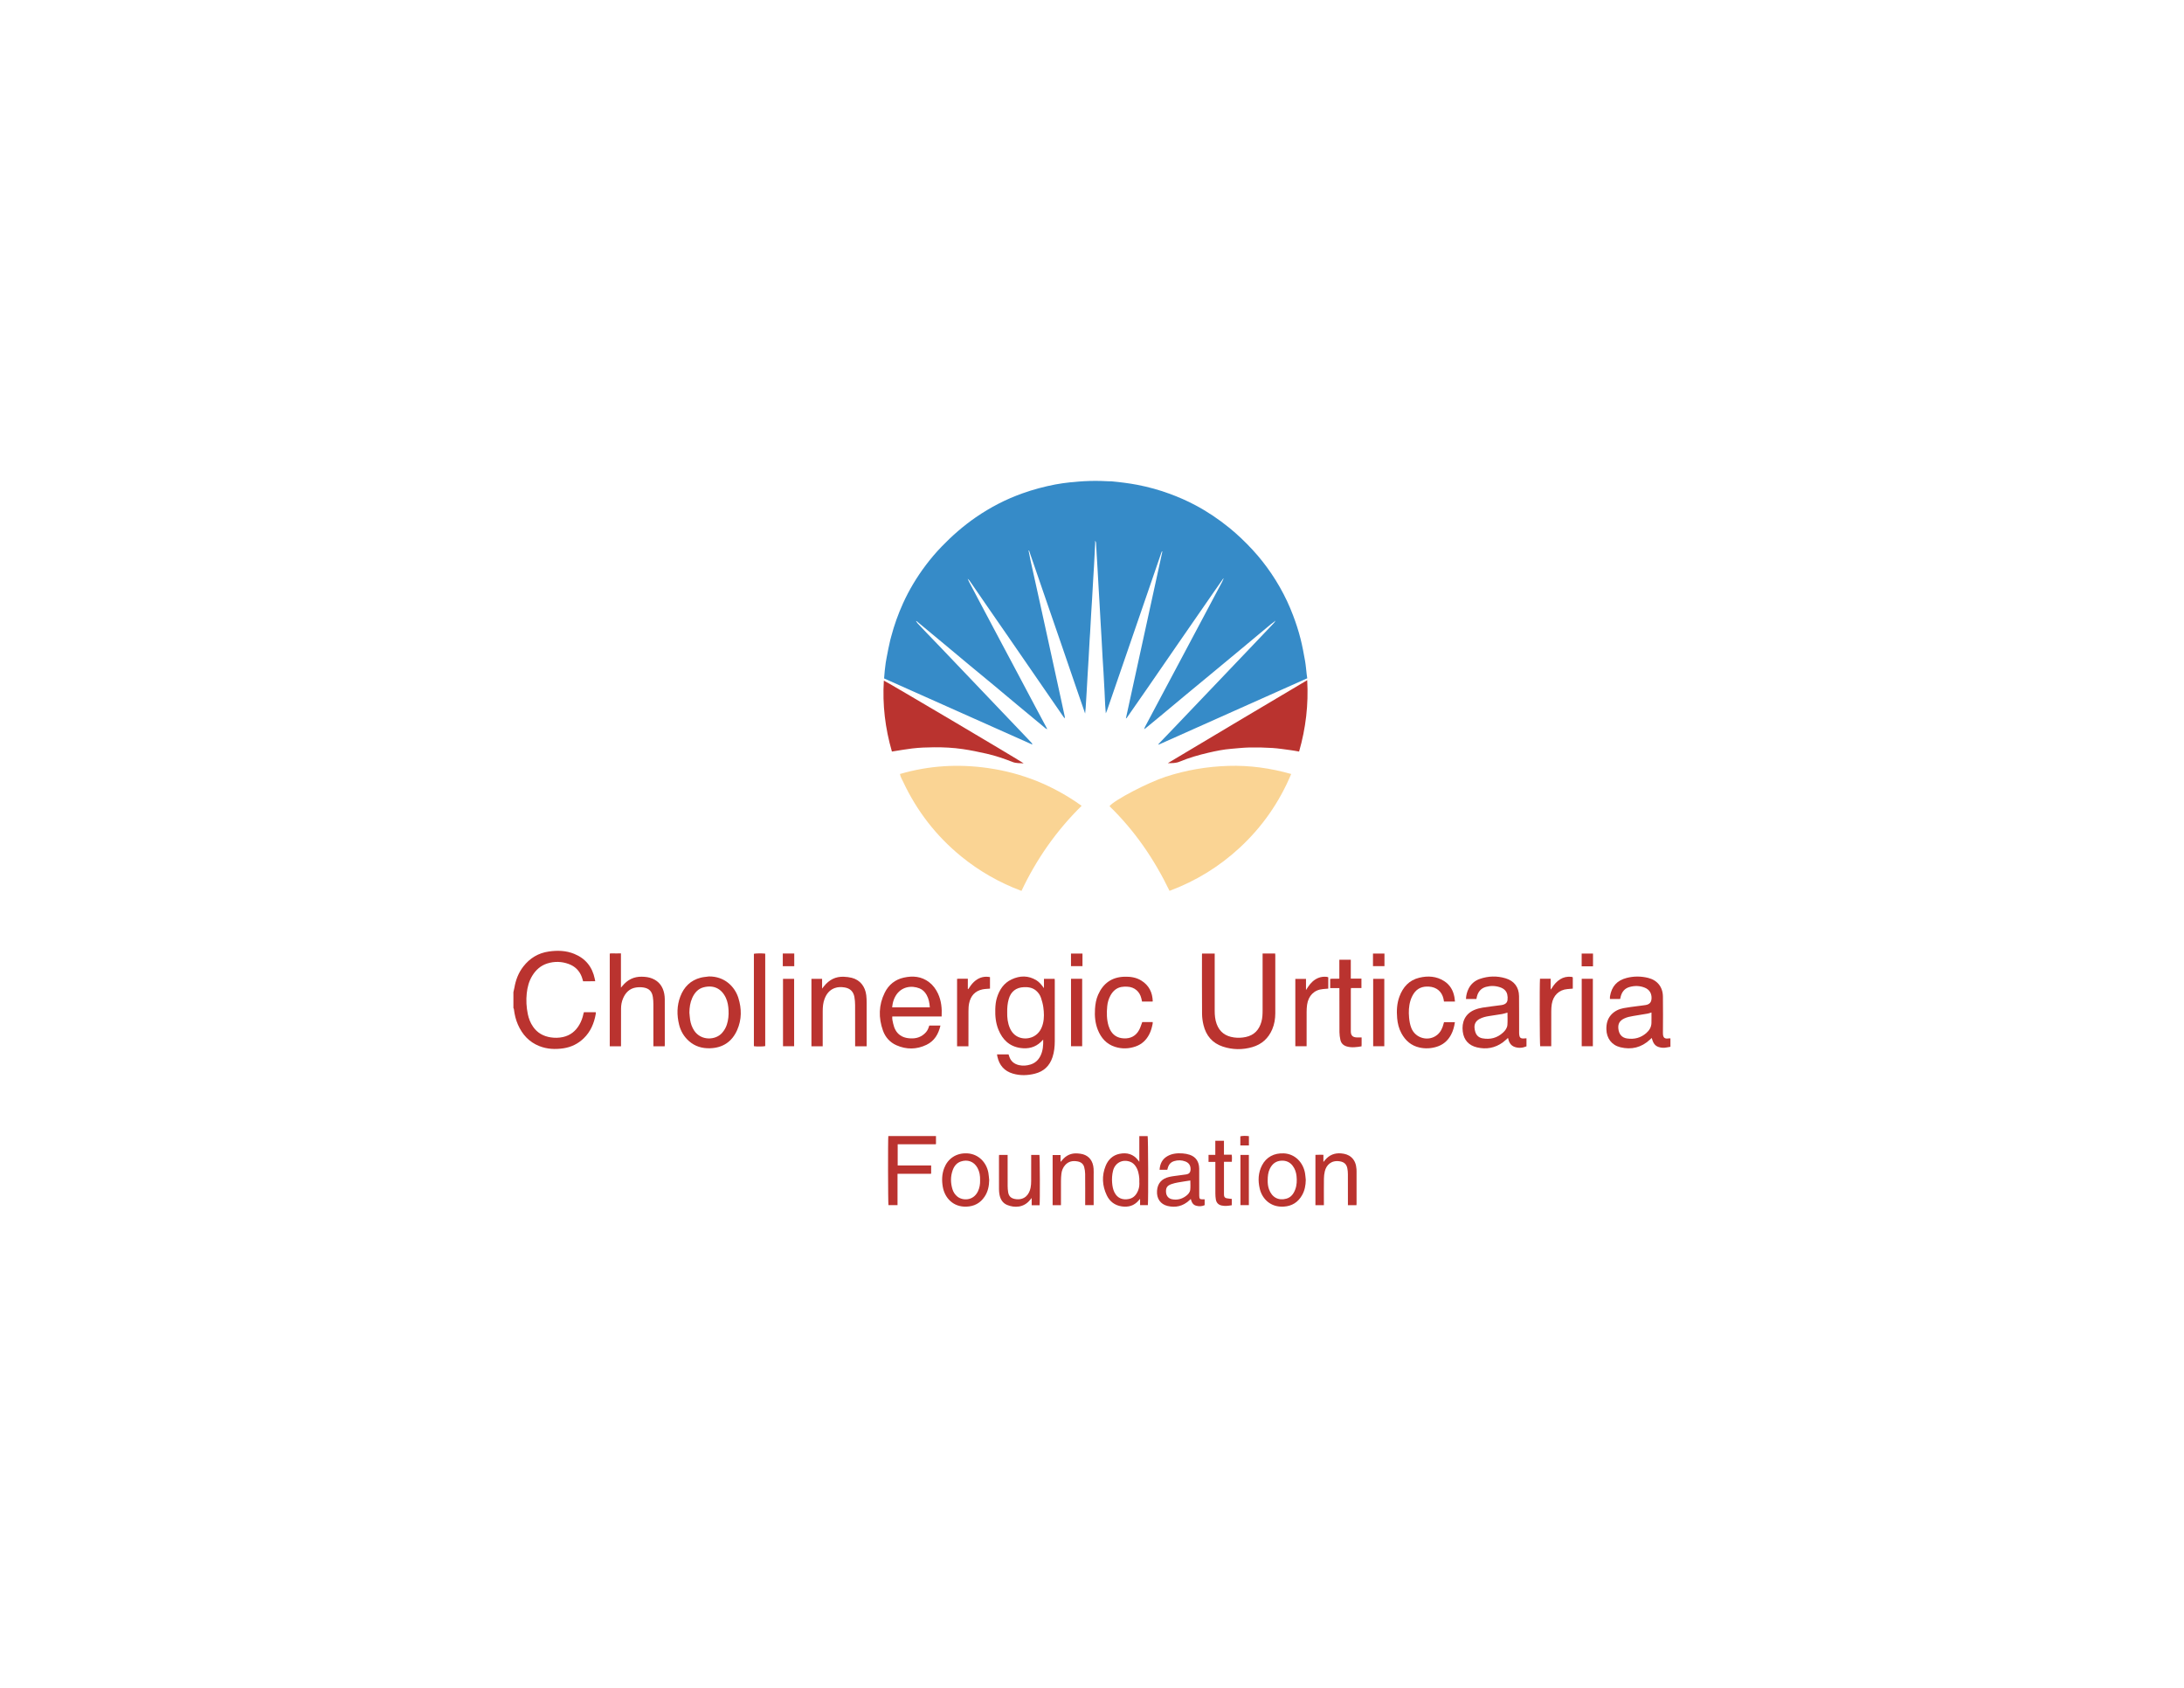 <?xml version="1.0" encoding="utf-8"?>
<!-- Generator: Adobe Illustrator 16.0.0, SVG Export Plug-In . SVG Version: 6.00 Build 0)  -->
<!DOCTYPE svg PUBLIC "-//W3C//DTD SVG 1.1//EN" "http://www.w3.org/Graphics/SVG/1.1/DTD/svg11.dtd">
<svg version="1.1" id="Layer_1" xmlns="http://www.w3.org/2000/svg" xmlns:xlink="http://www.w3.org/1999/xlink" x="0px" y="0px"
	 width="792px" height="612px" viewBox="0 0 792 612" enable-background="new 0 0 792 612" xml:space="preserve">
<path fill-rule="evenodd" clip-rule="evenodd" fill="#BA332F" d="M186.18,359.761c0.12-0.537,0.263-1.07,0.356-1.612
	c0.483-2.815,1.472-5.417,3.236-7.69c2.365-3.049,5.446-4.905,9.273-5.453c3.125-0.448,6.217-0.355,9.19,0.856
	c4.124,1.681,6.569,4.75,7.459,9.09c0.048,0.233,0.089,0.469,0.156,0.826c-0.757,0.009-1.487,0.021-2.216,0.026
	c-0.717,0.004-1.434,0-2.178,0c-0.175-0.575-0.306-1.124-0.506-1.646c-0.865-2.262-2.482-3.807-4.726-4.626
	c-2.546-0.929-5.162-1.005-7.759-0.184c-2.394,0.757-4.148,2.341-5.441,4.454c-1.193,1.951-1.761,4.101-2.004,6.36
	c-0.272,2.526-0.129,5.026,0.377,7.508c0.338,1.655,0.939,3.209,1.907,4.608c1.558,2.255,3.744,3.461,6.415,3.87
	c1.497,0.229,2.978,0.202,4.461-0.127c2.652-0.59,4.568-2.146,5.911-4.451c0.727-1.249,1.213-2.596,1.496-4.016
	c0.035-0.173,0.107-0.339,0.17-0.537c1.411,0,2.812,0,4.285,0c0,0.239,0.034,0.472-0.005,0.689c-0.602,3.344-1.86,6.364-4.351,8.773
	c-2.066,1.998-4.522,3.202-7.36,3.631c-2.979,0.449-5.914,0.314-8.744-0.802c-3.719-1.466-6.193-4.202-7.772-7.804
	c-0.786-1.791-1.228-3.68-1.452-5.622c-0.015-0.126-0.116-0.242-0.177-0.363C186.18,363.601,186.18,361.681,186.18,359.761z"/>
<path fill-rule="evenodd" clip-rule="evenodd" fill="#BA332F" d="M605.761,379.561c-0.491,0.083-0.986,0.146-1.473,0.252
	c-0.934,0.202-1.85,0.117-2.748-0.158c-1.076-0.33-1.785-1.064-2.173-2.11c-0.134-0.358-0.241-0.727-0.393-1.189
	c-0.252,0.235-0.461,0.43-0.669,0.623c-3.079,2.863-6.7,3.738-10.731,2.744c-3.14-0.774-4.974-3.279-5.039-6.504
	c-0.04-1.99,0.394-3.812,1.771-5.31c1.199-1.305,2.747-2.029,4.449-2.359c1.672-0.323,3.371-0.504,5.061-0.738
	c0.979-0.137,1.963-0.227,2.938-0.389c1.501-0.25,2.161-1.068,2.166-2.604c0.005-1.732-0.849-3.045-2.479-3.703
	c-1.813-0.731-3.681-0.762-5.545-0.225c-1.671,0.48-2.655,1.654-3.121,3.295c-0.091,0.316-0.151,0.641-0.229,0.961
	c-0.006,0.022-0.041,0.038-0.095,0.085c-1.16,0-2.352,0-3.615,0c0-0.326-0.044-0.649,0.007-0.955c0.606-3.636,2.56-5.78,6.032-6.682
	c2.556-0.662,5.165-0.658,7.742-0.035c3.382,0.818,5.387,3.3,5.423,6.792c0.046,4.409,0.048,8.82,0.004,13.229
	c-0.019,1.899,0.793,2.121,2.093,1.937c0.205-0.028,0.416-0.012,0.624-0.017C605.761,377.521,605.761,378.54,605.761,379.561z
	 M598.884,367.116c-0.509,0.155-0.926,0.331-1.361,0.407c-1.764,0.309-3.532,0.586-5.3,0.875c-1.122,0.184-2.232,0.416-3.263,0.918
	c-1.615,0.788-2.263,1.914-2.082,3.692c0.208,2.051,1.333,3.256,3.111,3.527c2.618,0.401,4.984-0.183,7.01-1.946
	c1.105-0.962,1.827-2.142,1.876-3.637C598.916,369.699,598.884,368.443,598.884,367.116z"/>
<path fill-rule="evenodd" clip-rule="evenodd" fill="#BA332F" d="M361.55,382.308c1.413,0,2.782,0,4.185,0
	c0.082,0.244,0.167,0.491,0.247,0.741c0.564,1.768,1.817,2.768,3.582,3.164c1.408,0.316,2.809,0.183,4.171-0.241
	c1.63-0.507,2.806-1.593,3.558-3.102c0.904-1.812,1.067-3.769,1.003-5.919c-0.34,0.348-0.573,0.599-0.819,0.835
	c-2.08,2.002-4.595,2.598-7.378,2.212c-4.025-0.558-6.542-2.998-8.027-6.628c-0.98-2.394-1.226-4.913-1.149-7.485
	c0.043-1.417,0.188-2.812,0.61-4.162c0.902-2.885,2.5-5.289,5.298-6.597c3.011-1.408,6.072-1.489,9.009,0.323
	c0.879,0.542,1.562,1.302,2.188,2.114c0.142,0.185,0.279,0.372,0.546,0.729c0-1.236,0-2.281,0-3.368c1.335,0,2.58,0,3.882,0
	c0.016,0.235,0.046,0.467,0.046,0.698c0.002,7.289,0.01,14.578-0.004,21.867c-0.004,1.981-0.195,3.943-0.826,5.844
	c-1.046,3.148-3.146,5.16-6.374,5.972c-2.664,0.671-5.335,0.756-7.987-0.021c-3.104-0.91-4.935-3.02-5.62-6.155
	C361.633,382.875,361.602,382.615,361.55,382.308z M365.253,367.07c-0.052,1.932,0.174,3.855,0.949,5.676
	c1.804,4.238,6.24,4.411,8.789,2.971c1.805-1.021,2.765-2.689,3.242-4.651c0.474-1.951,0.379-3.934,0.108-5.895
	c-0.154-1.115-0.465-2.221-0.813-3.296c-0.345-1.063-0.971-1.979-1.847-2.71c-1.28-1.067-2.783-1.293-4.382-1.228
	c-2.831,0.114-4.717,1.589-5.491,4.305C365.361,363.812,365.219,365.414,365.253,367.07z"/>
<path fill-rule="evenodd" clip-rule="evenodd" fill="#BA332F" d="M457.868,345.728c1.562,0,3.026,0,4.554,0
	c0.018,0.23,0.05,0.459,0.05,0.688c0.002,6.987,0.005,13.976-0.002,20.963c-0.002,2.024-0.321,4.002-1.118,5.869
	c-1.389,3.253-3.814,5.431-7.19,6.416c-3.561,1.039-7.173,0.994-10.702-0.17c-3.811-1.258-6.108-3.989-7.031-7.848
	c-0.311-1.301-0.508-2.661-0.518-3.996c-0.051-7.167-0.027-14.334-0.028-21.502c0-0.114,0.017-0.229,0.03-0.395
	c1.516,0,2.998,0,4.586,0c0,0.319,0,0.64,0,0.959c0,6.567,0.006,13.135-0.003,19.702c-0.002,1.658,0.134,3.287,0.707,4.859
	c1.075,2.944,3.229,4.48,6.283,4.897c1.443,0.198,2.86,0.144,4.282-0.16c3.042-0.649,4.827-2.584,5.66-5.495
	c0.399-1.396,0.441-2.833,0.441-4.273c-0.003-6.479-0.001-12.956-0.001-19.434C457.868,346.482,457.868,346.156,457.868,345.728z"/>
<path fill-rule="evenodd" clip-rule="evenodd" fill="#BA332F" d="M553.559,376.471c0,1.011,0,1.932,0,2.927
	c-1.377,0.579-2.794,0.718-4.242,0.229c-1.549-0.522-2.143-1.796-2.46-3.284c-0.637,0.552-1.21,1.125-1.855,1.598
	c-2.833,2.072-6.009,2.632-9.378,1.837c-2.982-0.704-4.775-2.645-5.172-5.723c-0.43-3.337,0.778-6.438,4.258-7.882
	c0.928-0.385,1.929-0.653,2.922-0.812c2.246-0.357,4.509-0.606,6.763-0.911c1.34-0.182,2.137-0.757,2.282-1.799
	c0.093-0.667,0.065-1.388-0.084-2.044c-0.324-1.419-1.368-2.216-2.685-2.648c-1.662-0.547-3.369-0.583-5.048-0.117
	c-1.808,0.502-2.854,1.778-3.292,3.576c-0.063,0.259-0.106,0.521-0.164,0.807c-1.266,0-2.483,0-3.79,0
	c0.062-1.358,0.377-2.614,0.979-3.79c0.874-1.71,2.271-2.872,4.057-3.489c3.084-1.068,6.237-1.148,9.358-0.207
	c3.11,0.938,4.815,3.231,4.854,6.464c0.052,4.409,0.02,8.819,0.031,13.229c0,0.357,0.021,0.721,0.09,1.069
	c0.144,0.735,0.48,1.012,1.228,1.052c0.208,0.012,0.419-0.012,0.628-0.024C553.045,376.514,553.252,376.495,553.559,376.471z
	 M546.668,367.165c-0.665,0.178-1.315,0.404-1.984,0.521c-1.531,0.267-3.073,0.477-4.61,0.715c-1.245,0.193-2.468,0.472-3.584,1.088
	c-1.209,0.667-1.851,1.688-1.788,3.08c0.024,0.531,0.137,1.069,0.291,1.58c0.389,1.292,1.301,2.1,2.597,2.34
	c2.818,0.522,5.353-0.124,7.483-2.092c0.808-0.746,1.478-1.659,1.565-2.76C546.757,370.154,546.668,368.655,546.668,367.165z"/>
<path fill-rule="evenodd" clip-rule="evenodd" fill="#BA332F" d="M336.998,371.854c1.357,0,2.667,0,4.047,0
	c-0.716,3.09-2.189,5.602-5.057,6.984c-3.587,1.729-7.297,1.773-10.94,0.148c-2.347-1.047-3.995-2.904-4.854-5.3
	c-1.666-4.648-1.569-9.295,0.647-13.76c1.416-2.852,3.738-4.746,6.88-5.445c3.281-0.729,6.436-0.484,9.219,1.659
	c1.431,1.102,2.459,2.52,3.217,4.147c1.219,2.618,1.461,5.384,1.315,8.281c-5.992,0-11.918,0-17.902,0
	c-0.085,0.929,0.138,1.767,0.326,2.592c0.379,1.666,1.059,3.178,2.521,4.21c0.878,0.62,1.876,0.931,2.922,1.064
	c2.2,0.281,4.241-0.077,5.94-1.636C336.161,373.991,336.534,373.347,336.998,371.854z M337.193,365.25
	c-0.128-1.637-0.394-3.151-1.187-4.531c-0.598-1.041-1.414-1.879-2.53-2.33c-2.942-1.189-6.737-0.668-8.728,2.781
	c-0.512,0.888-0.854,1.838-1.043,2.843c-0.074,0.396-0.118,0.797-0.182,1.237C328.106,365.25,332.588,365.25,337.193,365.25z"/>
<path fill-rule="evenodd" clip-rule="evenodd" fill="#BA332F" d="M225.203,379.379c-1.411,0-2.72,0-4.084,0
	c0-11.198,0-22.371,0-33.612c0.627-0.16,1.312-0.041,1.987-0.063c0.658-0.021,1.317-0.004,2.072-0.004c0,4.095,0,8.151,0,12.409
	c0.271-0.316,0.405-0.466,0.532-0.62c1.819-2.218,4.125-3.396,7.031-3.344c1.329,0.024,2.622,0.171,3.859,0.692
	c2.413,1.018,3.754,2.887,4.266,5.392c0.143,0.699,0.204,1.427,0.206,2.142c0.017,5.458,0.01,10.916,0.009,16.374
	c0,0.202-0.021,0.404-0.033,0.635c-1.363,0-2.673,0-4.101,0c0-0.317,0-0.635,0-0.953c0-4.798,0.009-9.597-0.008-14.395
	c-0.003-0.836-0.059-1.679-0.185-2.504c-0.307-2.017-1.325-3.124-3.337-3.464c-0.927-0.156-1.923-0.146-2.852,0.006
	c-2.267,0.371-3.702,1.838-4.592,3.876c-0.52,1.19-0.754,2.455-0.756,3.757c-0.006,4.198-0.009,8.397-0.014,12.596
	C225.203,378.624,225.203,378.949,225.203,379.379z"/>
<path fill-rule="evenodd" clip-rule="evenodd" fill="#BA332F" d="M257.102,354.053c5.706-0.048,9.372,3.729,10.646,7.764
	c1.243,3.936,1.247,7.883-0.426,11.671c-1.859,4.212-5.18,6.464-9.842,6.605c-2.864,0.087-5.453-0.674-7.628-2.592
	c-1.826-1.61-3.014-3.627-3.592-5.989c-0.839-3.426-0.819-6.846,0.437-10.158c1.317-3.474,3.714-5.905,7.4-6.851
	C255.071,354.253,256.098,354.197,257.102,354.053z M250,367.152c0.087,0.891,0.132,1.789,0.272,2.673
	c0.222,1.397,0.693,2.709,1.488,3.9c2.456,3.68,7.684,3.516,10.073,0.825c0.786-0.884,1.374-1.884,1.741-3.004
	c0.556-1.694,0.715-3.437,0.625-5.217c-0.079-1.566-0.31-3.094-0.981-4.522c-1.611-3.428-4.481-4.725-8.038-3.825
	c-2.065,0.522-3.337,2.034-4.172,3.912C250.268,363.56,250.023,365.332,250,367.152z"/>
<path fill-rule="evenodd" clip-rule="evenodd" fill="#BA332F" d="M314.288,379.385c-1.438,0-2.752,0-4.185,0
	c0-0.341,0-0.658,0-0.976c0-4.649,0.014-9.299-0.011-13.948c-0.005-0.983-0.075-1.979-0.249-2.946
	c-0.35-1.943-1.52-3.136-3.499-3.466c-1.256-0.209-2.506-0.218-3.718,0.241c-1.843,0.698-2.923,2.11-3.605,3.888
	c-0.545,1.423-0.666,2.918-0.674,4.417c-0.021,3.959-0.007,7.919-0.007,11.879c0,0.29,0,0.581,0,0.903c-1.402,0-2.712,0-4.081,0
	c0-8.146,0-16.283,0-24.46c1.276,0,2.525,0,3.863,0c0,1.111,0,2.226,0,3.547c0.316-0.396,0.498-0.623,0.678-0.852
	c1.846-2.34,4.224-3.587,7.238-3.447c0.949,0.044,1.915,0.146,2.833,0.38c3.019,0.767,4.878,3.126,5.272,6.331
	c0.113,0.919,0.136,1.853,0.139,2.78c0.013,4.919,0.006,9.839,0.006,14.758C314.288,378.71,314.288,379.005,314.288,379.385z"/>
<path fill-rule="evenodd" clip-rule="evenodd" fill="#BA332F" d="M414.221,370.603c1.217,0,2.468,0,3.801,0
	c-0.012,0.229,0.003,0.431-0.034,0.622c-0.26,1.323-0.612,2.617-1.237,3.824c-1.079,2.083-2.678,3.594-4.901,4.377
	c-2.476,0.872-4.994,0.951-7.497,0.156c-3.109-0.987-5.066-3.217-6.239-6.157c-0.968-2.429-1.198-4.985-1.027-7.589
	c0.117-1.776,0.403-3.509,1.126-5.144c1.83-4.146,4.959-6.406,9.546-6.539c2.165-0.063,4.248,0.232,6.124,1.394
	c2.784,1.723,4.048,4.301,4.146,7.513c0.001,0.021-0.038,0.043-0.098,0.105c-1.21,0-2.461,0-3.783,0
	c-0.08-0.363-0.164-0.763-0.258-1.159c-0.592-2.49-2.484-4.105-5.034-4.239c-0.742-0.039-1.51-0.036-2.234,0.105
	c-1.796,0.35-3.029,1.48-3.904,3.045c-0.683,1.221-1.066,2.548-1.198,3.922c-0.229,2.395-0.223,4.79,0.483,7.128
	c0.12,0.398,0.271,0.792,0.447,1.169c1.015,2.153,2.723,3.263,5.098,3.372c2.487,0.115,4.371-0.896,5.554-3.074
	C413.563,372.577,413.828,371.611,414.221,370.603z"/>
<path fill-rule="evenodd" clip-rule="evenodd" fill="#BA332F" d="M523.701,370.626c1.32,0,2.599,0,3.904,0
	c-0.244,1.631-0.649,3.151-1.403,4.566c-1.169,2.192-2.92,3.681-5.313,4.396c-2.021,0.603-4.067,0.696-6.124,0.239
	c-3.007-0.667-5.111-2.506-6.554-5.163c-0.929-1.71-1.387-3.569-1.551-5.488c-0.226-2.645-0.113-5.272,0.815-7.8
	c1.277-3.473,3.529-5.985,7.225-6.866c3.124-0.744,6.194-0.566,8.996,1.223c2.149,1.372,3.303,3.407,3.744,5.877
	c0.087,0.492,0.123,0.993,0.19,1.547c-1.355,0-2.632,0-3.987,0c-0.058-0.324-0.104-0.671-0.182-1.011
	c-0.597-2.646-2.554-4.249-5.292-4.411c-2.301-0.138-4.214,0.568-5.501,2.531c-0.517,0.789-0.93,1.685-1.201,2.589
	c-0.6,1.999-0.672,4.061-0.478,6.14c0.12,1.291,0.339,2.551,0.813,3.757c1.481,3.767,6.284,5.039,9.392,2.479
	c1.28-1.054,1.917-2.494,2.309-4.064c0.035-0.144,0.075-0.287,0.116-0.43C523.629,370.709,523.655,370.688,523.701,370.626z"/>
<path fill-rule="evenodd" clip-rule="evenodd" fill="#BA332F" d="M416.264,436.981c-0.936,0-1.829,0-2.827,0
	c0-0.715,0-1.415,0-2.296c-0.271,0.303-0.409,0.449-0.539,0.604c-1.628,1.921-3.724,2.501-6.143,2.137
	c-2.51-0.377-4.333-1.781-5.397-4.013c-1.661-3.48-1.865-7.112-0.399-10.709c0.914-2.244,2.567-3.835,5.029-4.337
	c2.714-0.554,5.046,0.105,6.782,2.389c0.088,0.114,0.175,0.229,0.388,0.51c0-3.217,0-6.242,0-9.329c1.064,0,2.041,0,3.022,0
	C416.373,412.562,416.458,434.586,416.264,436.981z M413.156,428.438c0-0.391,0.029-0.782-0.005-1.169
	c-0.14-1.594-0.444-3.139-1.392-4.484c-0.495-0.705-1.117-1.243-1.933-1.543c-2.792-1.026-5.486,0.392-6.197,3.272
	c-0.354,1.438-0.448,2.903-0.328,4.373c0.097,1.192,0.298,2.368,0.844,3.464c1.079,2.163,3.033,2.848,5.271,2.384
	c1.746-0.362,2.749-1.611,3.356-3.201C413.151,430.542,413.231,429.494,413.156,428.438z"/>
<path fill-rule="evenodd" clip-rule="evenodd" fill="#BA332F" d="M325.535,422.583c4.062,0,8.073,0,12.134,0
	c0,0.995,0,1.942,0,2.912c0.001-0.002-0.019,0.021-0.041,0.041c-0.021,0.02-0.042,0.043-0.068,0.054
	c-0.027,0.012-0.059,0.014-0.088,0.014c-3.957,0.001-7.913,0.001-11.995,0.001c-0.001,1.283-0.003,2.529-0.003,3.774
	c0,1.26,0,2.52,0,3.779c0,1.253,0,2.505,0,3.805c-1.143,0-2.211,0-3.287,0c-0.159-0.576-0.212-23.85-0.047-25.042
	c5.74,0,11.484,0,17.281,0c0,0.989,0,1.935,0,2.872c-0.032,0.028-0.053,0.05-0.077,0.067c-0.024,0.017-0.052,0.04-0.077,0.04
	c-4.557,0.002-9.113,0.002-13.731,0.002C325.535,417.469,325.535,419.973,325.535,422.583z"/>
<path fill-rule="evenodd" clip-rule="evenodd" fill="#BA332F" d="M493.772,376.168c0,0.939,0.003,1.745-0.001,2.551
	c-0.001,0.207-0.019,0.413-0.032,0.678c-1.79,0.293-3.55,0.564-5.336,0.042c-1.231-0.359-2.052-1.136-2.324-2.371
	c-0.205-0.927-0.338-1.889-0.345-2.837c-0.033-4.976-0.016-9.951-0.016-14.927c0-0.321,0-0.644,0-1.026c-1.156,0-2.224,0-3.347,0
	c0-1.127,0-2.19,0-3.326c1.053-0.177,2.153-0.002,3.324-0.101c0-2.284,0-4.544,0-6.851c1.422,0,2.754,0,4.154,0
	c0,2.273,0,4.512,0,6.832c1.308,0,2.554,0,3.86,0c0,1.17,0,2.257,0,3.423c-1.259,0-2.506,0-3.798,0
	c-0.021,0.305-0.051,0.536-0.051,0.768c-0.002,4.976-0.004,9.951,0,14.927c0.001,1.475,0.629,2.141,2.099,2.215
	C492.524,376.192,493.091,376.168,493.772,376.168z"/>
<path fill-rule="evenodd" clip-rule="evenodd" fill="#BA332F" d="M436.852,434.858c0,0.702,0,1.38,0,2.12
	c-0.997,0.469-2.035,0.503-3.107,0.202c-1.196-0.336-1.615-1.306-1.93-2.439c-0.224,0.212-0.392,0.375-0.564,0.534
	c-2.256,2.066-4.923,2.706-7.841,2.001c-2.602-0.629-4.031-2.688-3.827-5.528c0.191-2.665,1.691-4.371,4.378-4.997
	c1.162-0.271,2.36-0.383,3.544-0.556c0.889-0.129,1.784-0.216,2.67-0.363c1.08-0.18,1.542-0.747,1.568-1.842
	c0.032-1.375-0.597-2.359-1.886-2.854c-1.36-0.522-2.756-0.534-4.14-0.108c-1,0.308-1.698,0.988-2.074,1.97
	c-0.138,0.358-0.218,0.739-0.34,1.163c-0.895,0-1.805,0-2.794,0c0.137-2.172,0.961-3.896,2.879-4.972
	c1.709-0.959,3.593-1.104,5.494-0.971c0.856,0.061,1.729,0.222,2.543,0.493c2.229,0.744,3.408,2.484,3.448,5.032
	c0.035,2.249,0.01,4.499,0.01,6.749c0.001,1.02-0.008,2.04,0.003,3.06c0.013,1.151,0.252,1.365,1.401,1.308
	C436.46,434.852,436.634,434.858,436.852,434.858z M431.653,428.037c-1.49,0.233-2.993,0.443-4.484,0.714
	c-0.817,0.148-1.64,0.338-2.419,0.619c-1.556,0.56-2.044,1.396-1.894,3.025c0.116,1.264,0.897,2.184,2.137,2.437
	c1.862,0.38,3.562-0.041,5.075-1.168c0.758-0.564,1.439-1.288,1.553-2.232C431.758,430.289,431.653,429.119,431.653,428.037z"/>
<path fill-rule="evenodd" clip-rule="evenodd" fill="#BA332F" d="M473.521,427.821c-0.02,1.956-0.372,3.825-1.338,5.533
	c-1.448,2.561-3.656,3.962-6.606,4.153c-4.83,0.314-7.886-2.816-8.75-6.518c-0.678-2.906-0.572-5.779,0.839-8.473
	c1.553-2.965,4.367-4.492,7.941-4.312c4.032,0.202,6.986,3.31,7.65,7.211C473.394,426.209,473.437,427.019,473.521,427.821z
	 M459.709,428.053c-0.01,0.908,0.075,2.042,0.459,3.126c1.068,3.018,3.478,4.253,6.343,3.443c1.656-0.469,2.59-1.74,3.178-3.291
	c0.61-1.607,0.656-3.282,0.477-4.956c-0.142-1.315-0.561-2.56-1.375-3.645c-1.019-1.357-2.407-1.947-4.057-1.878
	c-2.016,0.084-3.393,1.157-4.254,2.952C459.869,425.078,459.713,426.433,459.709,428.053z"/>
<path fill-rule="evenodd" clip-rule="evenodd" fill="#BA332F" d="M358.718,427.928c-0.032,2.148-0.461,4.17-1.666,5.975
	c-1.558,2.334-3.754,3.512-6.557,3.617c-4.942,0.188-7.921-3.275-8.6-7.158c-0.408-2.333-0.345-4.65,0.532-6.891
	c1.278-3.27,4.264-5.512,8.407-5.265c3.934,0.234,6.887,3.181,7.59,7.051C358.584,426.136,358.623,427.037,358.718,427.928z
	 M355.419,427.938c0.041-1.597-0.188-3.092-0.943-4.466c-1.326-2.413-3.692-3.111-6.037-2.323c-1.525,0.514-2.437,1.7-2.96,3.164
	c-0.813,2.271-0.78,4.579-0.089,6.871c0.324,1.075,0.925,2.001,1.821,2.716c1.833,1.466,5.717,1.618,7.418-1.913
	C355.25,430.695,355.467,429.314,355.419,427.938z"/>
<path fill-rule="evenodd" clip-rule="evenodd" fill="#BA332F" d="M273.39,379.342c0-11.165,0-22.337,0-33.508
	c0.637-0.167,3.105-0.197,4.11-0.046c0,11.169,0,22.344,0,33.518C276.914,379.482,274.245,379.51,273.39,379.342z"/>
<path fill-rule="evenodd" clip-rule="evenodd" fill="#BA332F" d="M491.903,436.996c-1.031,0-2.032,0-3.097,0
	c0-0.353,0-0.647,0-0.944c0-3.418,0.012-6.837-0.01-10.255c-0.005-0.744-0.058-1.502-0.212-2.227
	c-0.317-1.496-1.206-2.232-2.698-2.478c-3.151-0.518-4.926,1.395-5.454,3.593c-0.208,0.864-0.313,1.771-0.325,2.661
	c-0.04,2.908-0.016,5.817-0.016,8.726c0,0.295,0,0.589,0,0.932c-1.05,0-2.027,0-3.067,0c0-6.061,0-12.102,0-18.258
	c0.919-0.062,1.859-0.021,2.894-0.026c0,0.83,0,1.613,0,2.604c0.292-0.343,0.442-0.516,0.589-0.691
	c1.533-1.846,3.494-2.638,5.882-2.417c1.34,0.124,2.583,0.466,3.624,1.379c1.31,1.146,1.776,2.654,1.9,4.316
	c0.021,0.269,0.027,0.539,0.027,0.809c0.002,3.869,0.002,7.737,0,11.605C491.94,436.53,491.919,436.736,491.903,436.996z"/>
<path fill-rule="evenodd" clip-rule="evenodd" fill="#BA332F" d="M376.989,437.004c-0.981,0-1.9,0-2.864,0c0-0.856,0-1.661,0-2.621
	c-0.255,0.303-0.421,0.49-0.578,0.686c-2.289,2.856-5.646,2.93-8.3,1.846c-1.662-0.679-2.494-2.087-2.804-3.806
	c-0.111-0.616-0.167-1.25-0.169-1.876c-0.015-3.986-0.008-7.973-0.006-11.959c0-0.146,0.021-0.293,0.038-0.498
	c1.021,0,2.02,0,3.096,0c0,0.346,0,0.639,0,0.933c0,3.447-0.01,6.894,0.009,10.341c0.003,0.744,0.063,1.496,0.182,2.23
	c0.214,1.328,0.916,2.353,3,2.547c3.061,0.286,4.659-1.755,5.14-4.178c0.156-0.786,0.2-1.604,0.206-2.408
	c0.024-2.848,0.01-5.695,0.01-8.543c0-0.296,0-0.593,0-0.936c1.028,0,2.006,0,2.983,0
	C377.108,419.352,377.166,435.755,376.989,437.004z"/>
<path fill-rule="evenodd" clip-rule="evenodd" fill="#BA332F" d="M351.194,379.386c-1.434,0-2.748,0-4.122,0
	c0-8.155,0-16.286,0-24.462c0.208-0.015,0.41-0.042,0.612-0.043c1.073-0.004,2.146-0.002,3.288-0.002c0,1.293,0,2.511,0,3.729
	c0.045,0.019,0.09,0.037,0.136,0.056c0.124-0.168,0.258-0.33,0.37-0.506c0.648-1.016,1.382-1.953,2.36-2.681
	c1.517-1.128,3.19-1.558,5.167-1.188c0,0.742,0,1.451,0,2.159c0,0.684,0,1.366,0,2.023c-0.958,0.091-1.86,0.092-2.723,0.274
	c-2.73,0.58-4.284,2.372-4.84,5.037c-0.194,0.928-0.23,1.9-0.236,2.854c-0.025,3.926-0.011,7.852-0.011,11.777
	C351.194,378.708,351.194,379.002,351.194,379.386z"/>
<path fill-rule="evenodd" clip-rule="evenodd" fill="#BA332F" d="M481.683,354.369c0,1.403,0,2.717,0,4.097
	c-0.657,0.056-1.301,0.109-1.943,0.165c-3.16,0.271-5.268,2.395-5.74,5.685c-0.119,0.827-0.164,1.67-0.168,2.506
	c-0.017,4.019-0.008,8.038-0.008,12.057c0,0.145,0,0.289,0,0.482c-1.387,0-2.717,0-4.091,0c0-8.131,0-16.245,0-24.421
	c1.263,0,2.532,0,3.869,0c0,1.274,0,2.554,0,4.046c0.337-0.518,0.553-0.857,0.776-1.192c0.918-1.369,2.045-2.5,3.587-3.164
	c1.018-0.438,2.078-0.546,3.167-0.435C481.303,354.212,481.468,354.299,481.683,354.369z"/>
<path fill-rule="evenodd" clip-rule="evenodd" fill="#BA332F" d="M570.354,354.396c0,1.327,0,2.666,0,4.073
	c-0.643,0.054-1.285,0.108-1.928,0.162c-3.123,0.26-5.188,2.372-5.686,5.425c-0.139,0.853-0.188,1.728-0.193,2.593
	c-0.02,4.049-0.009,8.098-0.009,12.146c0,0.173,0,0.346,0,0.566c-1.381,0-2.689,0-4.008,0c-0.175-0.604-0.251-22.339-0.067-24.483
	c0.635,0,1.283,0,1.933,0c0.622,0,1.243,0,1.925,0c0,1.309,0,2.529,0,3.957c0.234-0.306,0.358-0.442,0.454-0.596
	c0.783-1.264,1.731-2.373,3.007-3.165c1.212-0.754,2.541-1.022,3.955-0.894c0.119,0.011,0.24,0.025,0.354,0.061
	C570.172,354.268,570.243,354.329,570.354,354.396z"/>
<path fill-rule="evenodd" clip-rule="evenodd" fill="#BA332F" d="M384.744,436.985c-1.068,0-2.02,0-3.023,0
	c0-6.063,0-12.102,0-18.185c0.939,0,1.855,0,2.877,0c0,0.758,0,1.518,0,2.491c0.283-0.304,0.419-0.433,0.536-0.577
	c1.459-1.806,3.335-2.674,5.662-2.484c0.652,0.054,1.32,0.116,1.943,0.301c2.229,0.659,3.634,2.424,3.837,5.187
	c0.064,0.864,0.024,1.738,0.025,2.607c0.002,3.238,0.001,6.477,0.001,9.715c0,0.295,0,0.589,0,0.925c-1.036,0-2.007,0-3.07,0
	c0-0.307,0-0.597,0-0.888c0-3.478,0.021-6.956-0.016-10.435c-0.009-0.827-0.136-1.674-0.351-2.474
	c-0.316-1.178-1.179-1.819-2.373-2.046c-1.768-0.335-3.347-0.036-4.571,1.379c-0.764,0.882-1.182,1.942-1.316,3.092
	c-0.101,0.861-0.148,1.731-0.154,2.599c-0.019,2.608-0.007,5.217-0.007,7.826C384.744,436.312,384.744,436.607,384.744,436.985z"/>
<path fill-rule="evenodd" clip-rule="evenodd" fill="#BA332F" d="M283.947,354.914c1.352,0,2.662,0,4.034,0
	c0,8.128,0,16.26,0,24.443c-1.33,0-2.659,0-4.034,0C283.947,371.232,283.947,363.123,283.947,354.914z"/>
<path fill-rule="evenodd" clip-rule="evenodd" fill="#BA332F" d="M573.59,354.906c1.365,0,2.675,0,4.041,0
	c0,8.145,0,16.279,0,24.459c-1.34,0-2.67,0-4.041,0C573.59,371.227,573.59,363.114,573.59,354.906z"/>
<path fill-rule="evenodd" clip-rule="evenodd" fill="#BA332F" d="M388.389,354.906c1.375,0,2.684,0,4.047,0
	c0,8.155,0,16.284,0,24.459c-1.348,0-2.677,0-4.047,0C388.389,371.217,388.389,363.109,388.389,354.906z"/>
<path fill-rule="evenodd" clip-rule="evenodd" fill="#BA332F" d="M497.963,354.914c1.353,0,2.662,0,4.035,0
	c0,8.129,0,16.26,0,24.443c-1.331,0-2.66,0-4.035,0C497.963,371.231,497.963,363.122,497.963,354.914z"/>
<path fill-rule="evenodd" clip-rule="evenodd" fill="#BA332F" d="M446.688,437.004c-1.262,0.228-2.502,0.383-3.75,0.093
	c-1.139-0.265-1.821-1.017-2.023-2.148c-0.125-0.703-0.174-1.428-0.177-2.143c-0.018-3.508-0.008-7.015-0.008-10.522
	c0-0.296,0-0.591,0-0.978c-0.836,0-1.628,0-2.473,0c0-0.885,0-1.681,0-2.561c0.775,0,1.569,0,2.458,0c0-1.742,0-3.405,0-5.109
	c1.073,0,2.052,0,3.136,0c0,1.655,0,3.315,0,5.056c0.986,0,1.872,0,2.803,0c0.159,0.867,0.084,1.658,0.058,2.56
	c-0.943,0-1.852,0-2.854,0c0,0.367,0,0.627,0,0.886c0,3.538,0,7.075,0.001,10.612c0,0.21,0.001,0.42,0.013,0.629
	c0.035,0.579,0.348,0.975,0.898,1.09c0.608,0.129,1.237,0.166,1.919,0.25C446.688,435.412,446.688,436.146,446.688,437.004z"/>
<path fill-rule="evenodd" clip-rule="evenodd" fill="#BA332F" d="M452.883,436.977c-1.047,0-2.026,0-3.052,0
	c0-6.066,0-12.105,0-18.203c1.023,0,2.022,0,3.052,0C452.883,424.842,452.883,430.856,452.883,436.977z"/>
<path fill-rule="evenodd" clip-rule="evenodd" fill="#BA332F" d="M392.547,345.756c0,1.535,0,3.023,0,4.57c-1.382,0-2.744,0-4.165,0
	c0-1.49,0-3.001,0-4.57C389.726,345.756,391.088,345.756,392.547,345.756z"/>
<path fill-rule="evenodd" clip-rule="evenodd" fill="#BA332F" d="M502.058,345.753c0,1.542,0,3.03,0,4.575c-1.375,0-2.735,0-4.162,0
	c0-1.502,0-3.011,0-4.575C499.254,345.753,500.613,345.753,502.058,345.753z"/>
<path fill-rule="evenodd" clip-rule="evenodd" fill="#BA332F" d="M288.024,350.346c-1.431,0-2.768,0-4.155,0c0-1.55,0-3.061,0-4.609
	c1.393,0,2.754,0,4.155,0C288.024,347.279,288.024,348.788,288.024,350.346z"/>
<path fill-rule="evenodd" clip-rule="evenodd" fill="#BA332F" d="M577.684,345.747c0,1.531,0,3.019,0,4.631
	c-0.668,0.002-1.342,0.006-2.016,0.007c-0.683,0.001-1.365,0-2.096,0c0-1.571,0-3.08,0-4.638
	C574.938,345.747,576.294,345.747,577.684,345.747z"/>
<path fill-rule="evenodd" clip-rule="evenodd" fill="#BA332F" d="M452.9,411.96c0,1.095,0,2.194,0,3.359c-1.016,0-2.04,0-3.109,0
	c0-1.104,0-2.2,0-3.294C450.393,411.84,451.838,411.808,452.9,411.96z"/>
<path fill="#368BC8" d="M331.749,225.075c0.019-0.032,0.038-0.065,0.057-0.097c-0.046-0.008-0.091-0.016-0.137-0.023
	C331.696,224.995,331.723,225.036,331.749,225.075z"/>
<path fill="#368BC8" d="M350.739,209.512c-0.017-0.021-0.034-0.043-0.05-0.064c-0.019,0.021-0.037,0.041-0.054,0.062
	c0.025,0.022,0.051,0.044,0.077,0.066C350.72,209.554,350.729,209.534,350.739,209.512z"/>
<path fill="#368BC8" d="M331.357,224.69c0.035,0.02,0.07,0.04,0.105,0.06c-0.009-0.037-0.018-0.075-0.026-0.111
	C331.41,224.656,331.384,224.673,331.357,224.69z"/>
<path fill="#368BC8" d="M331.482,224.761c-0.006-0.003-0.013-0.007-0.019-0.011c0.002,0.008,0.003,0.015,0.005,0.023
	c0.061,0.06,0.121,0.12,0.182,0.179c0.006,0.001,0.013,0.002,0.019,0.003c-0.003-0.004-0.006-0.009-0.009-0.013
	C331.6,224.882,331.541,224.821,331.482,224.761z"/>
<path fill="#368BC8" d="M421.564,199.641c0.018,0,0.036,0,0.054,0c0-0.135,0-0.27,0-0.405c-0.027,0-0.055,0-0.082,0
	c0,0.017,0,0.034,0,0.051c0.01,0,0.019,0,0.028,0C421.564,199.405,421.564,199.523,421.564,199.641z"/>
<path fill="#368BC8" d="M463.169,224.591c0.031-0.042,0.062-0.082,0.093-0.123c-0.034,0.037-0.068,0.073-0.104,0.11
	c-0.061,0.061-0.12,0.121-0.18,0.181c-0.048,0.053-0.096,0.105-0.144,0.157c0.052-0.048,0.104-0.096,0.155-0.145
	C463.05,224.711,463.109,224.651,463.169,224.591z"/>
<path fill="#368BC8" d="M444.096,209.189c0.012,0.017,0.023,0.033,0.035,0.048c0.02-0.022,0.039-0.044,0.076-0.085
	c-0.056,0.006-0.092,0.01-0.128,0.014c0.004,0.005,0.008,0.011,0.012,0.016c0.005,0,0.007-0.001,0.013-0.001
	C444.1,209.186,444.1,209.186,444.096,209.189z"/>
<path fill="#368BC8" d="M474.205,245.989c-0.001-0.005-0.002-0.01-0.002-0.016C474.203,245.979,474.204,245.984,474.205,245.989
	L474.205,245.989z"/>
<path fill="#368BC8" d="M443.856,209.605c0.002-0.005,0.005-0.011,0.007-0.016c-0.031,0.02-0.063,0.039-0.095,0.058
	C443.737,209.723,443.796,209.694,443.856,209.605z"/>
<polygon fill="#368BC8" points="415.005,264.458 415.008,264.443 414.996,264.449 "/>
<path fill="#FAD494" d="M326.354,280.648c0.191,1.082,0.763,1.972,1.195,2.892c4.963,10.55,11.924,19.56,20.958,26.942
	c6.592,5.388,13.893,9.55,21.919,12.555c5.451-11.531,12.646-21.828,21.815-30.854c-10.294-7.38-21.592-11.928-34.003-13.696
	C347.487,276.955,336.871,277.571,326.354,280.648z"/>
<path fill="#FAD494" d="M445.372,277.704c-7.733,0.248-15.304,1.531-22.67,3.947c-6.53,2.143-18.687,8.48-20.356,10.669
	c9.11,8.841,16.182,19.154,21.769,30.699c9.55-3.565,18.034-8.77,25.461-15.649c8.14-7.54,14.359-16.453,18.655-26.723
	C460.701,278.503,453.109,277.456,445.372,277.704z"/>
<path fill="#BA332F" d="M338.704,270.958c3.482-0.024,6.958,0.144,10.397,0.649c2.923,0.43,5.826,1.032,8.709,1.684
	c3.207,0.725,6.318,1.792,9.378,2.996c1.261,0.496,2.577,0.415,4.04,0.5c-2.744-1.854-49.981-29.789-50.713-30
	c-0.545,8.718,0.472,17.251,2.926,25.72c0.396-0.065,0.689-0.115,0.983-0.16c2.127-0.327,4.248-0.714,6.384-0.964
	C333.428,271.076,336.064,270.977,338.704,270.958z"/>
<path fill="#BA332F" d="M474.043,246.627c-16.954,10.062-33.768,20.038-50.543,30.087c1.463-0.001,2.902,0.033,4.264-0.538
	c3.397-1.424,6.928-2.428,10.509-3.259c2.708-0.628,5.431-1.185,8.21-1.406c2.207-0.175,4.413-0.442,6.623-0.482
	c2.753-0.05,5.515,0.002,8.262,0.178c2.293,0.146,4.572,0.52,6.854,0.818c0.94,0.123,1.873,0.313,2.879,0.484
	C473.53,264.042,474.541,255.495,474.043,246.627z"/>
<polygon fill="#368BC8" points="386.255,260.62 386.229,260.671 386.269,260.675 "/>
<polygon fill="#368BC8" points="414.957,264.356 414.95,264.37 414.966,264.365 "/>
<path fill="#368BC8" d="M414.95,264.37c-0.038,0.011-0.075,0.021-0.112,0.032c0.019,0.027,0.037,0.053,0.056,0.08
	C414.913,264.444,414.932,264.407,414.95,264.37z"/>
<path fill="#368BC8" d="M474.054,245.927c-0.073-0.519-0.146-0.981-0.2-1.445c-0.195-1.627-0.308-3.269-0.596-4.879
	c-0.481-2.691-0.972-5.389-1.646-8.037c-0.732-2.878-1.646-5.698-2.706-8.465c-0.663-1.733-1.372-3.451-2.167-5.135
	c-1.647-3.489-3.549-6.836-5.717-10.03c-2.054-3.024-4.307-5.895-6.787-8.574c-2.628-2.836-5.412-5.515-8.418-7.961
	c-3.885-3.16-8.018-5.934-12.439-8.278c-2.929-1.553-5.959-2.876-9.067-4.028c-3.858-1.431-7.812-2.514-11.848-3.299
	c-1.547-0.301-3.109-0.533-4.671-0.744c-1.565-0.212-3.136-0.38-4.707-0.527c-0.18-0.017-0.646-0.024-1.308-0.025
	c-1.472-0.083-2.952-0.137-4.445-0.137c-2.801,0-5.565,0.159-8.289,0.451c-0.407,0.024-0.734,0.048-0.946,0.072
	c-1.804,0.205-3.611,0.43-5.392,0.774c-4.032,0.781-8,1.826-11.872,3.211c-3.007,1.076-5.945,2.326-8.777,3.793
	c-2.837,1.469-5.58,3.105-8.216,4.928c-4.498,3.11-8.585,6.679-12.376,10.612c-2.061,2.138-3.982,4.392-5.762,6.762
	c-3.238,4.31-6.013,8.902-8.239,13.824c-1.756,3.88-3.188,7.872-4.269,11.982c-0.109,0.413-0.233,0.822-0.335,1.237
	c-0.527,2.165-0.933,4.36-1.354,6.55c-0.11,0.574-0.209,1.152-0.304,1.729c-0.27,1.879-0.463,3.783-0.594,5.704
	c17.95,8.009,35.858,15.998,53.766,23.987c-0.033-0.317-0.159-0.5-0.31-0.66c-1.007-1.068-2.017-2.134-3.03-3.197
	c-2.544-2.668-5.091-5.333-7.635-8.001c-2.441-2.559-4.88-5.119-7.321-7.679c-2.482-2.602-4.965-5.204-7.447-7.807
	c-2.503-2.624-5.003-5.251-7.51-7.87c-2.011-2.101-4.035-4.189-6.048-6.289c-0.808-0.844-1.605-1.698-2.4-2.553
	c-0.099-0.105-0.154-0.25-0.229-0.376c-0.059-0.065-0.118-0.131-0.176-0.196c-0.031-0.058-0.062-0.116-0.093-0.174
	c0.058,0.034,0.259,0.062,0.316,0.096c0.064,0.055,0.128,0.11,0.192,0.166c-0.016,0.016,0.111,0.112,0.173,0.164
	c3.223,2.672,6.446,5.346,9.664,8.024c3.011,2.508,6.012,5.028,9.026,7.531c2.991,2.484,5.999,4.946,8.99,7.43
	c2.715,2.255,5.411,4.534,8.123,6.792c3.516,2.927,7.04,5.847,10.564,8.766c0.111,0.091,0.262,0.133,0.55,0.275
	c-0.167-0.356-0.246-0.544-0.342-0.724c-1.35-2.528-2.708-5.053-4.053-7.584c-2.649-4.983-5.29-9.971-7.938-14.956
	c-1.373-2.583-2.758-5.162-4.13-7.746c-2.648-4.984-5.293-9.97-7.936-14.956c-1.328-2.507-2.651-5.017-3.971-7.528
	c-0.15-0.287-0.265-0.592-0.396-0.888c-0.028-0.063-0.057-0.126-0.084-0.189c0.043,0.029,0.521,0.471,0.638,0.639
	c2.324,3.368,4.638,6.743,6.962,10.11c2.341,3.394,4.696,6.777,7.037,10.17c4.055,5.875,8.103,11.756,12.153,17.633
	c2.661,3.862,5.321,7.725,7.985,11.583c0.104,0.15,0.258,0.264,0.484,0.49c-0.021-0.293-0.014-0.442-0.045-0.584
	c-0.48-2.238-0.964-4.475-1.452-6.711c-0.898-4.124-1.797-8.247-2.699-12.371c-1.079-4.937-2.159-9.873-3.242-14.809
	c-0.949-4.326-1.899-8.651-2.855-12.975c-0.7-3.163-1.425-6.32-2.11-9.487c-0.245-1.131-0.724-3.747-0.782-3.908
	c0.048-0.01,0.095-0.021,0.143-0.031c0.004,0.02,0.007,0.04,0.01,0.059c0.014-0.003,0.029-0.006,0.043-0.009
	c0.026,0.158,0.395,1.187,0.519,1.549c1.874,5.431,3.735,10.866,5.606,16.298c1.851,5.376,3.713,10.748,5.563,16.124
	c1.877,5.461,3.744,10.927,5.619,16.388c0.976,2.84,1.958,5.676,3.01,8.721c0.079-0.821,0.154-1.432,0.195-2.045
	c0.124-1.878,0.239-3.757,0.348-5.636c0.129-2.208,0.245-4.418,0.375-6.626c0.109-1.878,0.236-3.757,0.344-5.636
	c0.133-2.329,0.252-4.658,0.383-6.986c0.043-0.775,0.114-1.548,0.158-2.323c0.131-2.298,0.248-4.598,0.382-6.896
	c0.104-1.789,0.231-3.577,0.336-5.366c0.132-2.238,0.248-4.478,0.377-6.716c0.11-1.909,0.24-3.817,0.346-5.727
	c0.138-2.508,0.265-5.017,0.389-7.525c0.02-0.396,0.003-0.795,0.003-1.192c0.204,0.273,0.309,0.556,0.327,0.843
	c0.081,1.224,0.13,2.448,0.2,3.672c0.112,1.939,0.236,3.877,0.349,5.816c0.126,2.208,0.243,4.417,0.37,6.626
	c0.112,1.939,0.235,3.877,0.347,5.816c0.129,2.209,0.246,4.417,0.371,6.625c0.114,2,0.241,3.998,0.353,5.997
	c0.131,2.358,0.246,4.718,0.383,7.076c0.101,1.759,0.23,3.517,0.331,5.276c0.135,2.328,0.26,4.657,0.379,6.986
	c0.082,1.614,0.135,3.229,0.222,4.843c0.052,0.955,0.146,1.908,0.233,3.017c0.187-0.436,0.333-0.726,0.438-1.029
	c1.265-3.658,2.523-7.317,3.783-10.976c1.918-5.572,3.839-11.145,5.758-16.718c1.86-5.404,3.721-10.808,5.582-16.212
	c1.501-4.363,2.998-8.727,4.5-13.089c0.079-0.233,0.176-0.46,0.265-0.69c0.06,0.018,0.121,0.036,0.181,0.054
	c-4.408,20.174-8.818,40.348-13.228,60.521c0.214-0.087,0.321-0.217,0.416-0.354c2.424-3.483,4.857-6.961,7.27-10.453
	c3.806-5.506,7.593-11.025,11.396-16.533c4.331-6.27,8.669-12.535,13.009-18.798c0.969-1.395,3.014-4.334,3.07-4.397
	c0.073-0.106,0.146-0.212,0.218-0.319c0.021-0.049,0.012,0.241-0.042,0.369c-0.05,0.071-0.339,0.78-0.476,1.041
	c-0.808,1.531-1.631,3.053-2.443,4.581c-2.578,4.848-5.155,9.696-7.732,14.545c-1.443,2.713-2.886,5.427-4.33,8.141
	c-2.566,4.82-5.135,9.64-7.701,14.46c-1.921,3.608-3.844,7.216-5.756,10.83c-0.116,0.221-0.144,0.489-0.21,0.737
	c0.075-0.036,0.157-0.062,0.219-0.112c1.942-1.592,3.886-3.18,5.817-4.784c3.011-2.502,6.008-5.023,9.021-7.524
	c3.702-3.072,7.418-6.13,11.123-9.199c3.177-2.63,6.351-5.265,9.521-7.903c3.376-2.812,6.744-5.633,10.123-8.443
	c0.453-0.376,0.937-0.716,1.408-1.069c-0.021-0.021,0.11-0.098,0.076-0.056c0.001-0.001,0.002-0.001,0.003-0.002
	c0.064-0.055,0.13-0.109,0.195-0.164c0.066-0.054,0.1-0.022,0.051,0.047c-0.057,0.066-0.112,0.133-0.167,0.199
	c-0.136,0.192-0.251,0.403-0.412,0.572c-2.164,2.285-4.331,4.565-6.502,6.844c-2.479,2.603-4.964,5.204-7.446,7.807
	c-2.482,2.602-4.965,5.205-7.446,7.807c-2.503,2.624-5.007,5.248-7.51,7.872c-2.42,2.537-4.837,5.078-7.26,7.613
	c-1.761,1.842-3.53,3.676-5.294,5.515c-0.152,0.159-0.291,0.332-0.436,0.498c0.03,0.045,0.061,0.09,0.09,0.136
	c17.953-8.016,35.905-16.032,53.906-24.07C474.055,245.938,474.054,245.932,474.054,245.927z M443.937,209.292"/>
</svg>
